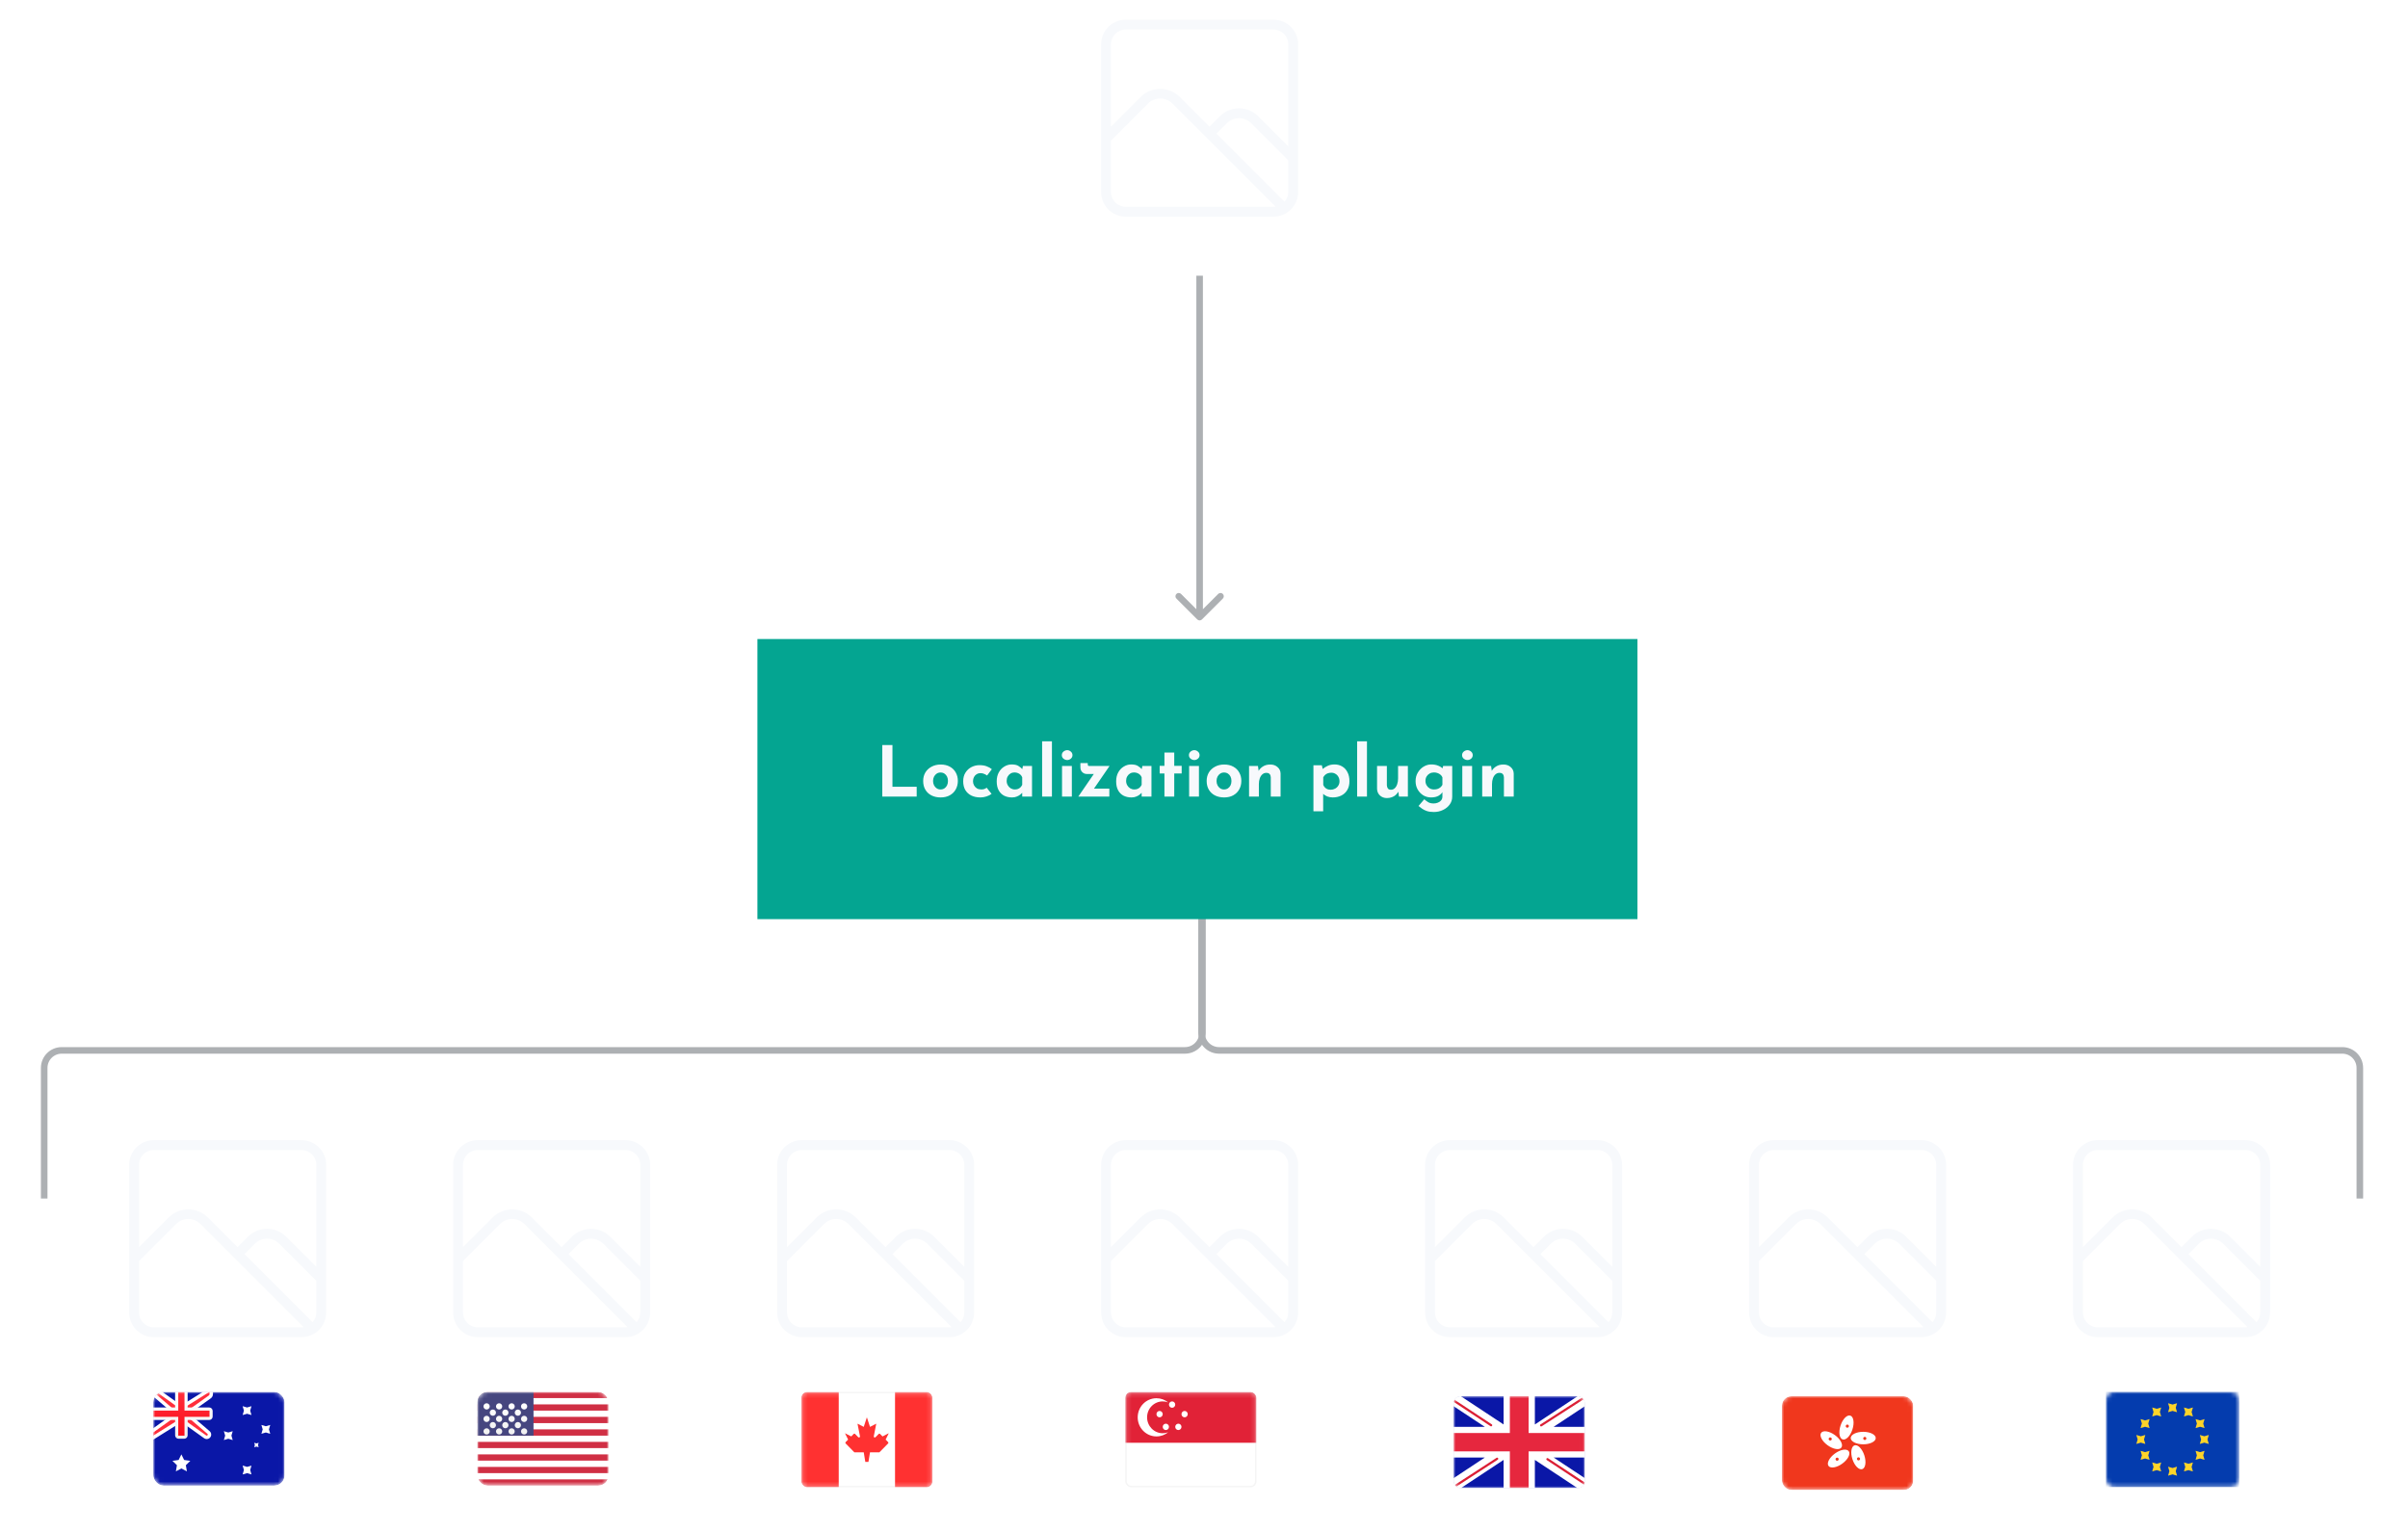 <svg width="550" height="350" viewBox="0 0 550 350" fill="none" xmlns="http://www.w3.org/2000/svg">
<path d="M539 273.829L539 243.986C539 241.777 537.209 239.986 535 239.986L278.439 239.986C276.23 239.986 274.439 238.196 274.439 235.986L274.439 201.636" stroke="#ADB0B3" stroke-width="1.5"/>
<path d="M10.093 273.829L10.093 243.986C10.093 241.777 11.884 239.986 14.093 239.986L270.654 239.986C272.863 239.986 274.654 238.196 274.654 235.986L274.654 201.636" stroke="#ADB0B3" stroke-width="1.5"/>
<path d="M290.875 4.5H257.125C254.02 4.503 251.503 7.02 251.5 10.125V43.875C251.503 46.98 254.02 49.497 257.125 49.5H290.875C293.98 49.497 296.497 46.98 296.5 43.875V10.125C296.497 7.02 293.98 4.503 290.875 4.5ZM257.125 47.25C255.262 47.248 253.752 45.738 253.75 43.875V32.12L262.216 23.654C263.755 22.12 266.245 22.12 267.784 23.654L291.336 47.203C291.184 47.224 291.033 47.25 290.875 47.25H257.125ZM294.25 43.875C294.249 44.726 293.923 45.495 293.402 46.088L277.841 30.528L280.216 28.154C281.755 26.62 284.245 26.62 285.784 28.154L294.25 36.62V43.875ZM294.25 33.438L287.375 26.563C284.957 24.15 281.043 24.15 278.625 26.563L276.25 28.938L269.375 22.063C266.927 19.725 263.073 19.725 260.625 22.063L253.75 28.938V10.125C253.752 8.262 255.262 6.752 257.125 6.75H290.875C292.738 6.752 294.248 8.262 294.25 10.125V33.438Z" fill="#F7F9FC"/>
<path d="M273.47 141.53C273.763 141.823 274.237 141.823 274.53 141.53L279.303 136.757C279.596 136.464 279.596 135.99 279.303 135.697C279.01 135.404 278.536 135.404 278.243 135.697L274 139.939L269.757 135.697C269.464 135.404 268.99 135.404 268.697 135.697C268.404 135.99 268.404 136.464 268.697 136.757L273.47 141.53ZM273.25 63L273.25 141L274.75 141L274.75 63L273.25 63Z" fill="#ADB0B3"/>
<path d="M68.875 260.5H35.125C32.02 260.503 29.503 263.02 29.5 266.125V299.875C29.503 302.98 32.02 305.497 35.125 305.5H68.875C71.98 305.497 74.497 302.98 74.5 299.875V266.125C74.497 263.02 71.98 260.503 68.875 260.5ZM35.125 303.25C33.262 303.248 31.752 301.738 31.75 299.875V288.12L40.216 279.654C41.755 278.12 44.245 278.12 45.784 279.654L69.336 303.203C69.184 303.224 69.033 303.25 68.875 303.25H35.125ZM72.25 299.875C72.249 300.726 71.923 301.495 71.402 302.088L55.841 286.528L58.216 284.154C59.755 282.62 62.245 282.62 63.784 284.154L72.25 292.62V299.875ZM72.25 289.438L65.375 282.563C62.957 280.15 59.043 280.15 56.625 282.563L54.25 284.938L47.375 278.063C44.927 275.725 41.073 275.725 38.625 278.063L31.75 284.938V266.125C31.752 264.262 33.262 262.752 35.125 262.75H68.875C70.738 262.752 72.248 264.262 72.25 266.125V289.438Z" fill="#F7F9FC"/>
<g clip-path="url(#clip0_375_7275)">
<rect x="35" y="318" width="30" height="21.429" rx="2.357" fill="white"/>
<mask id="mask0_375_7275" style="mask-type:luminance" maskUnits="userSpaceOnUse" x="35" y="318" width="30" height="22">
<rect x="35" y="318" width="30" height="21.429" rx="2.357" fill="white"/>
</mask>
<g mask="url(#mask0_375_7275)">
<rect x="35" y="318" width="30" height="21.429" fill="#0A17A7"/>
<path d="M35 317.607H33.938L34.744 318.298L39.607 322.466V323.512L34.772 326.966L34.607 327.084V327.286V328V328.709L35.208 328.333L40.827 324.821H42.017L46.853 328.276C46.96 328.352 47.087 328.393 47.219 328.393C47.803 328.393 48.071 327.666 47.628 327.286L43.25 323.534V322.488L47.921 319.151C48.127 319.004 48.25 318.766 48.25 318.512V318V317.291L47.649 317.667L42.03 321.179H40.84L35.943 317.68L35.84 317.607H35.714H35Z" fill="#FF2E3B" stroke="white" stroke-width="0.786"/>
<path fill-rule="evenodd" clip-rule="evenodd" d="M35 321.571V324.429H40V327.929C40 328.363 40.352 328.714 40.786 328.714H42.071C42.505 328.714 42.857 328.363 42.857 327.929V324.429H47.786C48.22 324.429 48.571 324.077 48.571 323.643V322.357C48.571 321.923 48.22 321.571 47.786 321.571H42.857V318H40V321.571H35Z" fill="url(#paint0_linear_375_7275)"/>
<path fill-rule="evenodd" clip-rule="evenodd" d="M35 322.286H40.714V321.571V318H42.143V321.571V322.286H47.857V323.714H42.143V324.429V328H40.714V324.429V323.714H35V322.286Z" fill="url(#paint1_linear_375_7275)"/>
<path fill-rule="evenodd" clip-rule="evenodd" d="M41.429 335.5L40.169 336.162L40.41 334.76L39.391 333.766L40.799 333.562L41.429 332.286L42.058 333.562L43.467 333.766L42.448 334.76L42.688 336.162L41.429 335.5Z" fill="white"/>
<path fill-rule="evenodd" clip-rule="evenodd" d="M56.429 336.572L55.419 336.867L55.714 335.857L55.419 334.847L56.429 335.143L57.439 334.847L57.143 335.857L57.439 336.867L56.429 336.572Z" fill="white"/>
<path fill-rule="evenodd" clip-rule="evenodd" d="M56.429 323L55.419 323.296L55.714 322.286L55.419 321.275L56.429 321.571L57.439 321.275L57.143 322.286L57.439 323.296L56.429 323Z" fill="white"/>
<path fill-rule="evenodd" clip-rule="evenodd" d="M60.714 327.285L59.704 327.581L60 326.571L59.704 325.561L60.714 325.857L61.724 325.561L61.428 326.571L61.724 327.581L60.714 327.285Z" fill="white"/>
<path fill-rule="evenodd" clip-rule="evenodd" d="M52.143 328.715L51.133 329.011L51.429 328L51.133 326.99L52.143 327.286L53.153 326.99L52.857 328L53.153 329.011L52.143 328.715Z" fill="white"/>
<path fill-rule="evenodd" clip-rule="evenodd" d="M58.572 330.5L58.066 330.648L58.214 330.143L58.066 329.638L58.572 329.786L59.077 329.638L58.929 330.143L59.077 330.648L58.572 330.5Z" fill="white"/>
</g>
</g>
<path d="M142.875 260.5H109.125C106.02 260.503 103.503 263.02 103.5 266.125V299.875C103.503 302.98 106.02 305.497 109.125 305.5H142.875C145.98 305.497 148.497 302.98 148.5 299.875V266.125C148.497 263.02 145.98 260.503 142.875 260.5ZM109.125 303.25C107.262 303.248 105.752 301.738 105.75 299.875V288.12L114.216 279.654C115.755 278.12 118.245 278.12 119.784 279.654L143.336 303.203C143.184 303.224 143.033 303.25 142.875 303.25H109.125ZM146.25 299.875C146.249 300.726 145.923 301.495 145.402 302.088L129.841 286.528L132.216 284.154C133.755 282.62 136.245 282.62 137.784 284.154L146.25 292.62V299.875ZM146.25 289.438L139.375 282.563C136.957 280.15 133.043 280.15 130.625 282.563L128.25 284.938L121.375 278.063C118.927 275.725 115.073 275.725 112.625 278.063L105.75 284.938V266.125C105.752 264.262 107.262 262.752 109.125 262.75H142.875C144.738 262.752 146.248 264.262 146.25 266.125V289.438Z" fill="#F7F9FC"/>
<path d="M216.875 260.5H183.125C180.02 260.503 177.503 263.02 177.5 266.125V299.875C177.503 302.98 180.02 305.497 183.125 305.5H216.875C219.98 305.497 222.497 302.98 222.5 299.875V266.125C222.497 263.02 219.98 260.503 216.875 260.5ZM183.125 303.25C181.262 303.248 179.752 301.738 179.75 299.875V288.12L188.216 279.654C189.755 278.12 192.245 278.12 193.784 279.654L217.336 303.203C217.184 303.224 217.033 303.25 216.875 303.25H183.125ZM220.25 299.875C220.249 300.726 219.923 301.495 219.402 302.088L203.841 286.528L206.216 284.154C207.755 282.62 210.245 282.62 211.784 284.154L220.25 292.62V299.875ZM220.25 289.438L213.375 282.563C210.957 280.15 207.043 280.15 204.625 282.563L202.25 284.938L195.375 278.063C192.927 275.725 189.073 275.725 186.625 278.063L179.75 284.938V266.125C179.752 264.262 181.262 262.752 183.125 262.75H216.875C218.738 262.752 220.248 264.262 220.25 266.125V289.438Z" fill="#F7F9FC"/>
<g clip-path="url(#clip1_375_7275)">
<rect x="183" y="318" width="30" height="21.818" rx="1.383" fill="white"/>
<rect x="183.173" y="318.173" width="29.654" height="21.472" rx="1.21" fill="white" stroke="#F5F5F5" stroke-width="0.346"/>
<mask id="mask1_375_7275" style="mask-type:luminance" maskUnits="userSpaceOnUse" x="183" y="318" width="30" height="22">
<rect x="183.173" y="318.173" width="29.654" height="21.472" rx="1.21" fill="white" stroke="white" stroke-width="0.346"/>
</mask>
<g mask="url(#mask1_375_7275)">
<rect x="204.429" y="318" width="8.571" height="21.818" fill="#FF3131"/>
<path fill-rule="evenodd" clip-rule="evenodd" d="M183 339.818H191.571V318H183V339.818Z" fill="#FF3131"/>
<path fill-rule="evenodd" clip-rule="evenodd" d="M199.967 328.361C199.807 328.524 199.533 328.379 199.577 328.155L200.143 325.273L198.714 326L198 323.818L197.286 326L195.857 325.273L196.423 328.155C196.467 328.379 196.193 328.524 196.033 328.361L195.307 327.622C195.217 327.53 195.069 327.53 194.978 327.622L194.429 328.182L193 327.455L193.714 328.909L193.159 329.475C193.071 329.565 193.071 329.708 193.159 329.798L195.143 331.818H197.286L197.643 334H198.357L198.714 331.818H200.857L202.841 329.798C202.929 329.708 202.929 329.565 202.841 329.475L202.286 328.909L203 327.455L201.571 328.182L201.022 327.622C200.931 327.53 200.783 327.53 200.693 327.622L199.967 328.361Z" fill="#FF3131"/>
</g>
</g>
<path d="M290.875 260.5H257.125C254.02 260.503 251.503 263.02 251.5 266.125V299.875C251.503 302.98 254.02 305.497 257.125 305.5H290.875C293.98 305.497 296.497 302.98 296.5 299.875V266.125C296.497 263.02 293.98 260.503 290.875 260.5ZM257.125 303.25C255.262 303.248 253.752 301.738 253.75 299.875V288.12L262.216 279.654C263.755 278.12 266.245 278.12 267.784 279.654L291.336 303.203C291.184 303.224 291.033 303.25 290.875 303.25H257.125ZM294.25 299.875C294.249 300.726 293.923 301.495 293.402 302.088L277.841 286.528L280.216 284.154C281.755 282.62 284.245 282.62 285.784 284.154L294.25 292.62V299.875ZM294.25 289.438L287.375 282.563C284.957 280.15 281.043 280.15 278.625 282.563L276.25 284.938L269.375 278.063C266.927 275.725 263.073 275.725 260.625 278.063L253.75 284.938V266.125C253.752 264.262 255.262 262.752 257.125 262.75H290.875C292.738 262.752 294.248 264.262 294.25 266.125V289.438Z" fill="#F7F9FC"/>
<g clip-path="url(#clip2_375_7275)">
<rect x="257" y="318" width="30" height="21.818" rx="1.383" fill="white"/>
<rect x="257" y="318" width="30" height="21.818" rx="1.383" fill="white"/>
<rect x="257" y="318" width="30" height="21.818" rx="1.383" fill="white"/>
<rect x="257.173" y="318.173" width="29.654" height="21.472" rx="1.21" fill="white" stroke="#F5F5F5" stroke-width="0.346"/>
<mask id="mask2_375_7275" style="mask-type:luminance" maskUnits="userSpaceOnUse" x="257" y="318" width="30" height="22">
<rect x="257.173" y="318.173" width="29.654" height="21.472" rx="1.21" fill="white" stroke="white" stroke-width="0.346"/>
</mask>
<g mask="url(#mask2_375_7275)">
<path fill-rule="evenodd" clip-rule="evenodd" d="M257 329.636H287V318H257V329.636Z" fill="#E12237"/>
<path fill-rule="evenodd" clip-rule="evenodd" d="M265.571 320.182C266.01 320.182 266.431 320.263 266.819 320.41C266.086 319.812 265.155 319.455 264.143 319.455C261.776 319.455 259.857 321.408 259.857 323.818C259.857 326.228 261.776 328.182 264.143 328.182C265.155 328.182 266.086 327.824 266.819 327.227C266.431 327.374 266.01 327.455 265.571 327.455C263.599 327.455 262 325.827 262 323.818C262 321.81 263.599 320.182 265.571 320.182ZM264.857 323.818C265.252 323.818 265.571 323.493 265.571 323.091C265.571 322.689 265.252 322.364 264.857 322.364C264.463 322.364 264.143 322.689 264.143 323.091C264.143 323.493 264.463 323.818 264.857 323.818ZM267 326C267 326.402 266.68 326.727 266.286 326.727C265.891 326.727 265.571 326.402 265.571 326C265.571 325.599 265.891 325.273 266.286 325.273C266.68 325.273 267 325.599 267 326ZM269.143 326.727C269.537 326.727 269.857 326.402 269.857 326C269.857 325.599 269.537 325.273 269.143 325.273C268.748 325.273 268.429 325.599 268.429 326C268.429 326.402 268.748 326.727 269.143 326.727ZM271.286 323.091C271.286 323.493 270.966 323.818 270.571 323.818C270.177 323.818 269.857 323.493 269.857 323.091C269.857 322.689 270.177 322.364 270.571 322.364C270.966 322.364 271.286 322.689 271.286 323.091ZM267.714 321.637C268.109 321.637 268.429 321.311 268.429 320.909C268.429 320.508 268.109 320.182 267.714 320.182C267.32 320.182 267 320.508 267 320.909C267 321.311 267.32 321.637 267.714 321.637Z" fill="white"/>
</g>
</g>
<path d="M364.875 260.5H331.125C328.02 260.503 325.503 263.02 325.5 266.125V299.875C325.503 302.98 328.02 305.497 331.125 305.5H364.875C367.98 305.497 370.497 302.98 370.5 299.875V266.125C370.497 263.02 367.98 260.503 364.875 260.5ZM331.125 303.25C329.262 303.248 327.752 301.738 327.75 299.875V288.12L336.216 279.654C337.755 278.12 340.245 278.12 341.784 279.654L365.336 303.203C365.184 303.224 365.033 303.25 364.875 303.25H331.125ZM368.25 299.875C368.249 300.726 367.923 301.495 367.402 302.088L351.841 286.528L354.216 284.154C355.755 282.62 358.245 282.62 359.784 284.154L368.25 292.62V299.875ZM368.25 289.438L361.375 282.563C358.957 280.15 355.043 280.15 352.625 282.563L350.25 284.938L343.375 278.063C340.927 275.725 337.073 275.725 334.625 278.063L327.75 284.938V266.125C327.752 264.262 329.262 262.752 331.125 262.75H364.875C366.738 262.752 368.248 264.262 368.25 266.125V289.438Z" fill="#F7F9FC"/>
<g clip-path="url(#clip3_375_7275)">
<rect x="332" y="319" width="30" height="21" rx="1.521" fill="white"/>
<rect x="332" y="319" width="30" height="21" rx="1.521" fill="white"/>
<mask id="mask3_375_7275" style="mask-type:luminance" maskUnits="userSpaceOnUse" x="332" y="319" width="30" height="21">
<rect x="332" y="319" width="30" height="21" rx="1.521" fill="white"/>
</mask>
<g mask="url(#mask3_375_7275)">
<rect x="332" y="319" width="30" height="21" fill="#0A17A7"/>
<path fill-rule="evenodd" clip-rule="evenodd" d="M330.626 316.988L343.428 325.451V317.6H350.571V325.451L363.374 316.988L364.971 319.309L354.85 326H362V333H354.849L364.971 339.691L363.374 342.012L350.571 333.55V341.4H343.428V333.549L330.626 342.012L329.028 339.691L339.15 333H332V326H339.15L329.028 319.309L330.626 316.988Z" fill="white"/>
<path d="M352.001 325.649L365.571 316.9" stroke="#DB1F35" stroke-width="0.507" stroke-linecap="round"/>
<path d="M353.442 333.382L365.607 341.418" stroke="#DB1F35" stroke-width="0.507" stroke-linecap="round"/>
<path d="M340.578 325.626L327.889 317.245" stroke="#DB1F35" stroke-width="0.507" stroke-linecap="round"/>
<path d="M341.954 333.285L327.889 342.426" stroke="#DB1F35" stroke-width="0.507" stroke-linecap="round"/>
<path fill-rule="evenodd" clip-rule="evenodd" d="M332 331.6H344.857V340H349.143V331.6H362V327.4H349.143V319H344.857V327.4H332V331.6Z" fill="#E6273E"/>
</g>
</g>
<path d="M438.875 260.5H405.125C402.02 260.503 399.503 263.02 399.5 266.125V299.875C399.503 302.98 402.02 305.497 405.125 305.5H438.875C441.98 305.497 444.497 302.98 444.5 299.875V266.125C444.497 263.02 441.98 260.503 438.875 260.5ZM405.125 303.25C403.262 303.248 401.752 301.738 401.75 299.875V288.12L410.216 279.654C411.755 278.12 414.245 278.12 415.784 279.654L439.336 303.203C439.184 303.224 439.033 303.25 438.875 303.25H405.125ZM442.25 299.875C442.249 300.726 441.923 301.495 441.402 302.088L425.841 286.528L428.216 284.154C429.755 282.62 432.245 282.62 433.784 284.154L442.25 292.62V299.875ZM442.25 289.438L435.375 282.563C432.957 280.15 429.043 280.15 426.625 282.563L424.25 284.938L417.375 278.063C414.927 275.725 411.073 275.725 408.625 278.063L401.75 284.938V266.125C401.752 264.262 403.262 262.752 405.125 262.75H438.875C440.738 262.752 442.248 264.262 442.25 266.125V289.438Z" fill="#F7F9FC"/>
<g clip-path="url(#clip4_375_7275)">
<rect x="407" y="319" width="30" height="21.429" rx="2.143" fill="white"/>
<rect x="407" y="319" width="30" height="21.429" rx="2.143" fill="white"/>
<mask id="mask4_375_7275" style="mask-type:luminance" maskUnits="userSpaceOnUse" x="407" y="319" width="30" height="22">
<rect x="407" y="319" width="30" height="21.429" rx="2.143" fill="white"/>
</mask>
<g mask="url(#mask4_375_7275)">
<path fill-rule="evenodd" clip-rule="evenodd" d="M407 340.429H437V319H407V340.429Z" fill="#F0371D"/>
<path fill-rule="evenodd" clip-rule="evenodd" d="M422.628 323.431C423.378 323.675 423.591 325.089 423.104 326.59C422.616 328.091 421.613 329.109 420.862 328.866C420.112 328.622 419.899 327.208 420.387 325.707C420.874 324.206 421.878 323.187 422.628 323.431ZM415.959 327.364C416.423 326.725 417.834 326.96 419.111 327.887C420.387 328.815 421.046 330.084 420.582 330.722C420.119 331.361 418.708 331.126 417.431 330.199C416.155 329.271 415.496 328.002 415.959 327.364ZM425.572 329.987C427.15 329.987 428.429 329.347 428.429 328.558C428.429 327.769 427.15 327.129 425.572 327.129C423.994 327.129 422.715 327.769 422.715 328.558C422.715 329.347 423.994 329.987 425.572 329.987ZM425.928 329C426.126 329 426.286 328.84 426.286 328.643C426.286 328.446 426.126 328.286 425.928 328.286C425.731 328.286 425.571 328.446 425.571 328.643C425.571 328.84 425.731 329 425.928 329ZM425.345 335.659C424.595 335.903 423.592 334.884 423.104 333.383C422.616 331.882 422.829 330.468 423.58 330.224C424.33 329.98 425.334 330.999 425.821 332.5C426.309 334.001 426.096 335.415 425.345 335.659ZM424.152 333.418C424.213 333.605 424.415 333.708 424.602 333.647C424.79 333.586 424.892 333.385 424.832 333.197C424.771 333.009 424.569 332.907 424.382 332.968C424.194 333.029 424.091 333.23 424.152 333.418ZM417.639 334.921C417.175 334.282 417.834 333.013 419.111 332.086C420.387 331.158 421.798 330.924 422.262 331.562C422.726 332.2 422.067 333.47 420.79 334.397C419.514 335.325 418.103 335.559 417.639 334.921ZM419.402 333.094C419.242 333.21 419.207 333.433 419.323 333.593C419.439 333.752 419.662 333.788 419.822 333.672C419.981 333.556 420.017 333.332 419.901 333.173C419.785 333.013 419.562 332.978 419.402 333.094ZM418.242 328.476C418.083 328.36 417.86 328.395 417.744 328.555C417.628 328.714 417.663 328.937 417.823 329.053C417.982 329.169 418.206 329.134 418.321 328.974C418.437 328.815 418.402 328.591 418.242 328.476ZM422.276 325.945C422.337 325.758 422.234 325.556 422.047 325.495C421.859 325.434 421.658 325.537 421.597 325.725C421.536 325.912 421.638 326.114 421.826 326.175C422.014 326.236 422.215 326.133 422.276 325.945Z" fill="white"/>
</g>
</g>
<path d="M512.875 260.5H479.125C476.02 260.503 473.503 263.02 473.5 266.125V299.875C473.503 302.98 476.02 305.497 479.125 305.5H512.875C515.98 305.497 518.497 302.98 518.5 299.875V266.125C518.497 263.02 515.98 260.503 512.875 260.5ZM479.125 303.25C477.262 303.248 475.752 301.738 475.75 299.875V288.12L484.216 279.654C485.755 278.12 488.245 278.12 489.784 279.654L513.336 303.203C513.184 303.224 513.033 303.25 512.875 303.25H479.125ZM516.25 299.875C516.249 300.726 515.923 301.495 515.402 302.088L499.841 286.528L502.216 284.154C503.755 282.62 506.245 282.62 507.784 284.154L516.25 292.62V299.875ZM516.25 289.438L509.375 282.563C506.957 280.15 503.043 280.15 500.625 282.563L498.25 284.938L491.375 278.063C488.927 275.725 485.073 275.725 482.625 278.063L475.75 284.938V266.125C475.752 264.262 477.262 262.752 479.125 262.75H512.875C514.738 262.752 516.248 264.262 516.25 266.125V289.438Z" fill="#F7F9FC"/>
<rect x="481" y="318" width="30.451" height="21.751" rx="1.903" fill="white"/>
<rect x="481" y="318" width="30.451" height="21.751" rx="1.903" fill="white"/>
<mask id="mask5_375_7275" style="mask-type:luminance" maskUnits="userSpaceOnUse" x="481" y="318" width="31" height="22">
<rect x="481" y="318" width="30.451" height="21.751" rx="1.903" fill="white"/>
</mask>
<g mask="url(#mask5_375_7275)">
<rect x="481" y="318" width="30.451" height="21.751" fill="#043CAE"/>
<path fill-rule="evenodd" clip-rule="evenodd" d="M495.2 322.65L496.225 322.35L497.251 322.65L496.95 321.625L497.251 320.6L496.225 320.9L495.2 320.6L495.5 321.625L495.2 322.65ZM495.2 337.151L496.225 336.851L497.251 337.151L496.95 336.126L497.251 335.1L496.225 335.401L495.2 335.1L495.5 336.126L495.2 337.151ZM503.476 329.6L502.45 329.901L502.751 328.875L502.45 327.85L503.476 328.15L504.501 327.85L504.201 328.875L504.501 329.901L503.476 329.6ZM487.95 329.901L488.975 329.6L490 329.901L489.7 328.875L490 327.85L488.975 328.15L487.95 327.85L488.25 328.875L487.95 329.901ZM502.504 325.975L501.479 326.275L501.779 325.25L501.479 324.225L502.504 324.525L503.53 324.225L503.229 325.25L503.53 326.275L502.504 325.975ZM488.921 333.526L489.946 333.226L490.972 333.526L490.671 332.501L490.972 331.475L489.946 331.775L488.921 331.475L489.221 332.501L488.921 333.526ZM499.851 323.321L498.825 323.621L499.126 322.596L498.825 321.571L499.851 321.871L500.876 321.571L500.576 322.596L500.876 323.621L499.851 323.321ZM491.575 336.179L492.6 335.879L493.626 336.179L493.325 335.154L493.626 334.129L492.6 334.429L491.575 334.129L491.875 335.154L491.575 336.179ZM502.504 333.226L501.479 333.526L501.779 332.501L501.479 331.475L502.504 331.775L503.53 331.475L503.229 332.501L503.53 333.526L502.504 333.226ZM488.921 326.275L489.946 325.975L490.972 326.275L490.671 325.25L490.972 324.225L489.946 324.525L488.921 324.225L489.221 325.25L488.921 326.275ZM499.851 335.879L498.825 336.179L499.126 335.154L498.825 334.129L499.851 334.429L500.876 334.129L500.576 335.154L500.876 336.179L499.851 335.879ZM491.575 323.621L492.6 323.321L493.626 323.621L493.325 322.596L493.626 321.571L492.6 321.871L491.575 321.571L491.875 322.596L491.575 323.621Z" fill="#FFD429"/>
</g>
<rect x="173" y="146" width="201" height="64" fill="#04A591"/>
<path d="M201.52 170.224H203.84V179.76H209.376V182H201.52V170.224ZM210.858 178.416C210.858 177.701 211.023 177.061 211.354 176.496C211.695 175.931 212.17 175.488 212.778 175.168C213.386 174.837 214.085 174.672 214.874 174.672C215.674 174.672 216.367 174.837 216.954 175.168C217.541 175.488 217.989 175.931 218.298 176.496C218.618 177.061 218.778 177.701 218.778 178.416C218.778 179.131 218.618 179.776 218.298 180.352C217.989 180.917 217.541 181.365 216.954 181.696C216.367 182.027 215.663 182.192 214.842 182.192C214.074 182.192 213.386 182.043 212.778 181.744C212.181 181.445 211.711 181.013 211.37 180.448C211.029 179.883 210.858 179.205 210.858 178.416ZM213.114 178.432C213.114 178.795 213.189 179.125 213.338 179.424C213.487 179.712 213.69 179.941 213.946 180.112C214.202 180.283 214.49 180.368 214.81 180.368C215.162 180.368 215.466 180.283 215.722 180.112C215.978 179.941 216.175 179.712 216.314 179.424C216.453 179.125 216.522 178.795 216.522 178.432C216.522 178.059 216.453 177.728 216.314 177.44C216.175 177.152 215.978 176.923 215.722 176.752C215.466 176.581 215.162 176.496 214.81 176.496C214.49 176.496 214.202 176.581 213.946 176.752C213.69 176.923 213.487 177.152 213.338 177.44C213.189 177.728 213.114 178.059 213.114 178.432ZM226.479 181.376C226.169 181.621 225.78 181.819 225.311 181.968C224.852 182.117 224.399 182.192 223.951 182.192C223.151 182.192 222.452 182.048 221.855 181.76C221.268 181.461 220.809 181.04 220.479 180.496C220.159 179.941 219.999 179.275 219.999 178.496C219.999 177.717 220.175 177.056 220.527 176.512C220.879 175.957 221.337 175.536 221.903 175.248C222.479 174.96 223.081 174.816 223.711 174.816C224.34 174.816 224.884 174.901 225.343 175.072C225.812 175.243 226.212 175.467 226.543 175.744L225.455 177.184C225.305 177.067 225.097 176.949 224.831 176.832C224.575 176.704 224.271 176.64 223.919 176.64C223.609 176.64 223.327 176.72 223.071 176.88C222.815 177.04 222.612 177.259 222.463 177.536C222.313 177.813 222.239 178.133 222.239 178.496C222.239 178.837 222.319 179.152 222.479 179.44C222.639 179.728 222.857 179.957 223.135 180.128C223.423 180.288 223.759 180.368 224.143 180.368C224.388 180.368 224.612 180.336 224.815 180.272C225.028 180.197 225.209 180.096 225.359 179.968L226.479 181.376ZM231.143 182.192C230.492 182.192 229.9 182.064 229.367 181.808C228.844 181.541 228.428 181.136 228.119 180.592C227.81 180.048 227.655 179.355 227.655 178.512C227.655 177.723 227.815 177.04 228.135 176.464C228.455 175.888 228.876 175.445 229.399 175.136C229.922 174.816 230.476 174.656 231.063 174.656C231.756 174.656 232.279 174.773 232.631 175.008C232.994 175.232 233.292 175.483 233.527 175.76L233.431 176.032L233.639 175.008H235.719V182H233.479V180.48L233.655 180.96C233.634 180.96 233.57 181.024 233.463 181.152C233.356 181.269 233.196 181.413 232.983 181.584C232.78 181.744 232.524 181.883 232.215 182C231.916 182.128 231.559 182.192 231.143 182.192ZM231.783 180.368C232.05 180.368 232.29 180.331 232.503 180.256C232.716 180.171 232.903 180.053 233.063 179.904C233.223 179.744 233.362 179.547 233.479 179.312V177.6C233.394 177.365 233.266 177.168 233.095 177.008C232.924 176.837 232.722 176.709 232.487 176.624C232.252 176.528 231.991 176.48 231.703 176.48C231.383 176.48 231.084 176.565 230.807 176.736C230.54 176.896 230.327 177.12 230.167 177.408C230.007 177.696 229.927 178.027 229.927 178.4C229.927 178.773 230.012 179.109 230.183 179.408C230.354 179.707 230.578 179.941 230.855 180.112C231.143 180.283 231.452 180.368 231.783 180.368ZM238.027 169.376H240.267V182H238.027V169.376ZM242.574 175.008H244.814V182H242.574V175.008ZM242.526 172.528C242.526 172.197 242.654 171.925 242.91 171.712C243.177 171.499 243.459 171.392 243.758 171.392C244.057 171.392 244.329 171.499 244.574 171.712C244.83 171.925 244.958 172.197 244.958 172.528C244.958 172.859 244.83 173.131 244.574 173.344C244.329 173.547 244.057 173.648 243.758 173.648C243.459 173.648 243.177 173.547 242.91 173.344C242.654 173.131 242.526 172.859 242.526 172.528ZM248.209 176.832C247.825 176.832 247.489 176.693 247.201 176.416C246.913 176.139 246.769 175.765 246.769 175.296V174.336H248.449V174.56C248.449 174.784 248.486 174.917 248.561 174.96C248.646 174.992 248.79 175.008 248.993 175.008H253.425L249.553 180.64L249.137 180.176H253.377V182H246.289L250.273 176.192L250.609 176.832H248.209ZM258.424 182.192C257.773 182.192 257.181 182.064 256.648 181.808C256.125 181.541 255.709 181.136 255.4 180.592C255.091 180.048 254.936 179.355 254.936 178.512C254.936 177.723 255.096 177.04 255.416 176.464C255.736 175.888 256.157 175.445 256.68 175.136C257.203 174.816 257.757 174.656 258.344 174.656C259.037 174.656 259.56 174.773 259.912 175.008C260.275 175.232 260.573 175.483 260.808 175.76L260.712 176.032L260.92 175.008H263V182H260.76V180.48L260.936 180.96C260.915 180.96 260.851 181.024 260.744 181.152C260.637 181.269 260.477 181.413 260.264 181.584C260.061 181.744 259.805 181.883 259.496 182C259.197 182.128 258.84 182.192 258.424 182.192ZM259.064 180.368C259.331 180.368 259.571 180.331 259.784 180.256C259.997 180.171 260.184 180.053 260.344 179.904C260.504 179.744 260.643 179.547 260.76 179.312V177.6C260.675 177.365 260.547 177.168 260.376 177.008C260.205 176.837 260.003 176.709 259.768 176.624C259.533 176.528 259.272 176.48 258.984 176.48C258.664 176.48 258.365 176.565 258.088 176.736C257.821 176.896 257.608 177.12 257.448 177.408C257.288 177.696 257.208 178.027 257.208 178.4C257.208 178.773 257.293 179.109 257.464 179.408C257.635 179.707 257.859 179.941 258.136 180.112C258.424 180.283 258.733 180.368 259.064 180.368ZM265.964 171.936H268.204V174.976H269.9V176.72H268.204V182H265.964V176.72H264.876V174.976H265.964V171.936ZM271.605 175.008H273.845V182H271.605V175.008ZM271.557 172.528C271.557 172.197 271.685 171.925 271.941 171.712C272.208 171.499 272.49 171.392 272.789 171.392C273.088 171.392 273.36 171.499 273.605 171.712C273.861 171.925 273.989 172.197 273.989 172.528C273.989 172.859 273.861 173.131 273.605 173.344C273.36 173.547 273.088 173.648 272.789 173.648C272.49 173.648 272.208 173.547 271.941 173.344C271.685 173.131 271.557 172.859 271.557 172.528ZM275.608 178.416C275.608 177.701 275.773 177.061 276.104 176.496C276.445 175.931 276.92 175.488 277.528 175.168C278.136 174.837 278.835 174.672 279.624 174.672C280.424 174.672 281.117 174.837 281.704 175.168C282.291 175.488 282.739 175.931 283.048 176.496C283.368 177.061 283.528 177.701 283.528 178.416C283.528 179.131 283.368 179.776 283.048 180.352C282.739 180.917 282.291 181.365 281.704 181.696C281.117 182.027 280.413 182.192 279.592 182.192C278.824 182.192 278.136 182.043 277.528 181.744C276.931 181.445 276.461 181.013 276.12 180.448C275.779 179.883 275.608 179.205 275.608 178.416ZM277.864 178.432C277.864 178.795 277.939 179.125 278.088 179.424C278.237 179.712 278.44 179.941 278.696 180.112C278.952 180.283 279.24 180.368 279.56 180.368C279.912 180.368 280.216 180.283 280.472 180.112C280.728 179.941 280.925 179.712 281.064 179.424C281.203 179.125 281.272 178.795 281.272 178.432C281.272 178.059 281.203 177.728 281.064 177.44C280.925 177.152 280.728 176.923 280.472 176.752C280.216 176.581 279.912 176.496 279.56 176.496C279.24 176.496 278.952 176.581 278.696 176.752C278.44 176.923 278.237 177.152 278.088 177.44C277.939 177.728 277.864 178.059 277.864 178.432ZM287.325 175.008L287.501 176.256L287.469 176.144C287.714 175.707 288.061 175.355 288.509 175.088C288.957 174.811 289.506 174.672 290.157 174.672C290.818 174.672 291.367 174.869 291.805 175.264C292.253 175.648 292.482 176.149 292.493 176.768V182H290.253V177.6C290.242 177.291 290.157 177.045 289.997 176.864C289.847 176.672 289.591 176.576 289.229 176.576C288.887 176.576 288.589 176.688 288.333 176.912C288.077 177.136 287.879 177.44 287.741 177.824C287.602 178.208 287.533 178.651 287.533 179.152V182H285.293V175.008H287.325ZM304.38 182.192C303.964 182.192 303.553 182.117 303.148 181.968C302.753 181.808 302.422 181.584 302.156 181.296L302.22 180.64V185.36H299.996V174.848H301.916L302.236 176.208L302.06 175.728C302.422 175.419 302.828 175.163 303.276 174.96C303.724 174.757 304.241 174.656 304.828 174.656C305.478 174.656 306.06 174.811 306.572 175.12C307.084 175.419 307.484 175.856 307.772 176.432C308.07 176.997 308.22 177.68 308.22 178.48C308.22 179.269 308.054 179.941 307.724 180.496C307.393 181.051 306.94 181.472 306.364 181.76C305.788 182.048 305.126 182.192 304.38 182.192ZM303.932 180.432C304.294 180.432 304.625 180.352 304.924 180.192C305.233 180.032 305.478 179.808 305.66 179.52C305.852 179.221 305.948 178.885 305.948 178.512C305.948 178.117 305.862 177.776 305.692 177.488C305.532 177.189 305.308 176.96 305.02 176.8C304.742 176.629 304.433 176.544 304.092 176.544C303.793 176.544 303.526 176.587 303.292 176.672C303.068 176.747 302.865 176.864 302.684 177.024C302.513 177.173 302.364 177.365 302.236 177.6V179.312C302.321 179.536 302.444 179.733 302.604 179.904C302.764 180.075 302.956 180.208 303.18 180.304C303.414 180.389 303.665 180.432 303.932 180.432ZM309.98 169.376H312.22V182H309.98V169.376ZM316.783 182.336C316.154 182.336 315.626 182.144 315.199 181.76C314.772 181.365 314.548 180.859 314.527 180.24V175.008H316.767V179.408C316.788 179.717 316.868 179.968 317.007 180.16C317.146 180.341 317.38 180.432 317.711 180.432C318.042 180.432 318.324 180.32 318.559 180.096C318.804 179.872 318.991 179.568 319.119 179.184C319.258 178.789 319.327 178.347 319.327 177.856V175.008H321.567V182H319.535L319.359 180.72L319.391 180.864C319.231 181.152 319.028 181.408 318.783 181.632C318.538 181.856 318.244 182.027 317.903 182.144C317.572 182.272 317.199 182.336 316.783 182.336ZM327.487 185.52C326.857 185.52 326.324 185.445 325.887 185.296C325.46 185.147 325.097 184.965 324.799 184.752C324.5 184.539 324.233 184.336 323.999 184.144L325.311 182.608C325.556 182.832 325.839 183.045 326.159 183.248C326.489 183.461 326.921 183.568 327.455 183.568C327.807 183.568 328.132 183.504 328.431 183.376C328.74 183.259 328.985 183.083 329.167 182.848C329.359 182.613 329.455 182.32 329.455 181.968V180.432L329.535 180.832C329.364 181.195 329.055 181.515 328.607 181.792C328.159 182.059 327.572 182.192 326.847 182.192C326.217 182.192 325.631 182.032 325.087 181.712C324.553 181.381 324.127 180.939 323.807 180.384C323.487 179.819 323.327 179.179 323.327 178.464C323.327 177.728 323.497 177.077 323.839 176.512C324.18 175.936 324.623 175.483 325.167 175.152C325.711 174.821 326.287 174.656 326.895 174.656C327.503 174.656 328.025 174.747 328.463 174.928C328.911 175.099 329.247 175.312 329.471 175.568L329.391 175.776L329.631 175.008H331.695V182C331.695 182.683 331.503 183.285 331.119 183.808C330.735 184.341 330.223 184.757 329.583 185.056C328.953 185.365 328.255 185.52 327.487 185.52ZM325.583 178.4C325.583 178.773 325.668 179.109 325.839 179.408C326.009 179.707 326.239 179.941 326.527 180.112C326.825 180.283 327.156 180.368 327.519 180.368C327.828 180.368 328.1 180.331 328.335 180.256C328.58 180.171 328.793 180.053 328.975 179.904C329.167 179.744 329.327 179.547 329.455 179.312V177.6C329.359 177.365 329.215 177.168 329.023 177.008C328.831 176.837 328.607 176.709 328.351 176.624C328.105 176.528 327.828 176.48 327.519 176.48C327.156 176.48 326.825 176.565 326.527 176.736C326.239 176.896 326.009 177.12 325.839 177.408C325.668 177.696 325.583 178.027 325.583 178.4ZM333.996 175.008H336.236V182H333.996V175.008ZM333.948 172.528C333.948 172.197 334.076 171.925 334.332 171.712C334.598 171.499 334.881 171.392 335.18 171.392C335.478 171.392 335.75 171.499 335.996 171.712C336.252 171.925 336.38 172.197 336.38 172.528C336.38 172.859 336.252 173.131 335.996 173.344C335.75 173.547 335.478 173.648 335.18 173.648C334.881 173.648 334.598 173.547 334.332 173.344C334.076 173.131 333.948 172.859 333.948 172.528ZM340.575 175.008L340.751 176.256L340.719 176.144C340.964 175.707 341.311 175.355 341.759 175.088C342.207 174.811 342.756 174.672 343.407 174.672C344.068 174.672 344.617 174.869 345.055 175.264C345.503 175.648 345.732 176.149 345.743 176.768V182H343.503V177.6C343.492 177.291 343.407 177.045 343.247 176.864C343.097 176.672 342.841 176.576 342.479 176.576C342.137 176.576 341.839 176.688 341.583 176.912C341.327 177.136 341.129 177.44 340.991 177.824C340.852 178.208 340.783 178.651 340.783 179.152V182H338.543V175.008H340.575Z" fill="#F7F9FC"/>
<g clip-path="url(#clip5_375_7275)">
<rect x="109" y="318" width="30" height="21.429" rx="2.357" fill="white"/>
<rect x="109" y="318" width="30" height="21.429" rx="2.357" fill="white"/>
<mask id="mask6_375_7275" style="mask-type:luminance" maskUnits="userSpaceOnUse" x="109" y="318" width="30" height="22">
<rect x="109" y="318" width="30" height="21.429" rx="2.357" fill="white"/>
</mask>
<g mask="url(#mask6_375_7275)">
<path fill-rule="evenodd" clip-rule="evenodd" d="M139 318H109V319.429H139V318ZM139 320.857H109V322.286H139V320.857ZM109 323.714H139V325.143H109V323.714ZM139 326.572H109V328H139V326.572ZM109 329.428H139V330.857H109V329.428ZM139 332.286H109V333.714H139V332.286ZM109 335.143H139V336.571H109V335.143ZM139 338H109V339.429H139V338Z" fill="#D02F44"/>
<rect x="109" y="318" width="12.857" height="10" fill="#46467F"/>
<g filter="url(#filter0_d_375_7275)">
<path fill-rule="evenodd" clip-rule="evenodd" d="M111.143 320.857C111.537 320.857 111.857 320.537 111.857 320.143C111.857 319.748 111.537 319.428 111.143 319.428C110.748 319.428 110.428 319.748 110.428 320.143C110.428 320.537 110.748 320.857 111.143 320.857ZM114 320.857C114.394 320.857 114.714 320.537 114.714 320.143C114.714 319.748 114.394 319.428 114 319.428C113.605 319.428 113.286 319.748 113.286 320.143C113.286 320.537 113.605 320.857 114 320.857ZM117.571 320.143C117.571 320.537 117.252 320.857 116.857 320.857C116.463 320.857 116.143 320.537 116.143 320.143C116.143 319.748 116.463 319.428 116.857 319.428C117.252 319.428 117.571 319.748 117.571 320.143ZM119.714 320.857C120.109 320.857 120.429 320.537 120.429 320.143C120.429 319.748 120.109 319.428 119.714 319.428C119.32 319.428 119 319.748 119 320.143C119 320.537 119.32 320.857 119.714 320.857ZM113.285 321.571C113.285 321.965 112.965 322.285 112.571 322.285C112.176 322.285 111.857 321.965 111.857 321.571C111.857 321.176 112.176 320.857 112.571 320.857C112.965 320.857 113.285 321.176 113.285 321.571ZM115.428 322.285C115.823 322.285 116.142 321.965 116.142 321.571C116.142 321.176 115.823 320.857 115.428 320.857C115.034 320.857 114.714 321.176 114.714 321.571C114.714 321.965 115.034 322.285 115.428 322.285ZM119 321.571C119 321.965 118.68 322.285 118.285 322.285C117.891 322.285 117.571 321.965 117.571 321.571C117.571 321.176 117.891 320.857 118.285 320.857C118.68 320.857 119 321.176 119 321.571ZM119.714 323.714C120.109 323.714 120.429 323.394 120.429 323C120.429 322.605 120.109 322.286 119.714 322.286C119.32 322.286 119 322.605 119 323C119 323.394 119.32 323.714 119.714 323.714ZM117.571 323C117.571 323.394 117.252 323.714 116.857 323.714C116.463 323.714 116.143 323.394 116.143 323C116.143 322.605 116.463 322.286 116.857 322.286C117.252 322.286 117.571 322.605 117.571 323ZM114 323.714C114.394 323.714 114.714 323.394 114.714 323C114.714 322.605 114.394 322.286 114 322.286C113.605 322.286 113.286 322.605 113.286 323C113.286 323.394 113.605 323.714 114 323.714ZM111.857 323C111.857 323.394 111.537 323.714 111.143 323.714C110.748 323.714 110.428 323.394 110.428 323C110.428 322.605 110.748 322.286 111.143 322.286C111.537 322.286 111.857 322.605 111.857 323ZM112.571 325.142C112.965 325.142 113.285 324.823 113.285 324.428C113.285 324.034 112.965 323.714 112.571 323.714C112.176 323.714 111.857 324.034 111.857 324.428C111.857 324.823 112.176 325.142 112.571 325.142ZM116.142 324.428C116.142 324.823 115.823 325.142 115.428 325.142C115.034 325.142 114.714 324.823 114.714 324.428C114.714 324.034 115.034 323.714 115.428 323.714C115.823 323.714 116.142 324.034 116.142 324.428ZM118.285 325.142C118.68 325.142 119 324.823 119 324.428C119 324.034 118.68 323.714 118.285 323.714C117.891 323.714 117.571 324.034 117.571 324.428C117.571 324.823 117.891 325.142 118.285 325.142ZM120.429 325.857C120.429 326.252 120.109 326.571 119.714 326.571C119.32 326.571 119 326.252 119 325.857C119 325.463 119.32 325.143 119.714 325.143C120.109 325.143 120.429 325.463 120.429 325.857ZM116.857 326.571C117.252 326.571 117.571 326.252 117.571 325.857C117.571 325.463 117.252 325.143 116.857 325.143C116.463 325.143 116.143 325.463 116.143 325.857C116.143 326.252 116.463 326.571 116.857 326.571ZM114.714 325.857C114.714 326.252 114.394 326.571 114 326.571C113.605 326.571 113.286 326.252 113.286 325.857C113.286 325.463 113.605 325.143 114 325.143C114.394 325.143 114.714 325.463 114.714 325.857ZM111.143 326.571C111.537 326.571 111.857 326.252 111.857 325.857C111.857 325.463 111.537 325.143 111.143 325.143C110.748 325.143 110.428 325.463 110.428 325.857C110.428 326.252 110.748 326.571 111.143 326.571Z" fill="url(#paint2_linear_375_7275)"/>
</g>
</g>
</g>
<defs>
<filter id="filter0_d_375_7275" x="110.428" y="319.428" width="10.001" height="8.322" filterUnits="userSpaceOnUse" color-interpolation-filters="sRGB">
<feFlood flood-opacity="0" result="BackgroundImageFix"/>
<feColorMatrix in="SourceAlpha" type="matrix" values="0 0 0 0 0 0 0 0 0 0 0 0 0 0 0 0 0 0 127 0" result="hardAlpha"/>
<feOffset dy="1.179"/>
<feColorMatrix type="matrix" values="0 0 0 0 0 0 0 0 0 0 0 0 0 0 0 0 0 0 0.06 0"/>
<feBlend mode="normal" in2="BackgroundImageFix" result="effect1_dropShadow_375_7275"/>
<feBlend mode="normal" in="SourceGraphic" in2="effect1_dropShadow_375_7275" result="shape"/>
</filter>
<linearGradient id="paint0_linear_375_7275" x1="35" y1="318" x2="35" y2="328.714" gradientUnits="userSpaceOnUse">
<stop stop-color="white"/>
<stop offset="1" stop-color="#F0F0F0"/>
</linearGradient>
<linearGradient id="paint1_linear_375_7275" x1="35" y1="318" x2="35" y2="328" gradientUnits="userSpaceOnUse">
<stop stop-color="#FF2E3B"/>
<stop offset="1" stop-color="#FC0D1B"/>
</linearGradient>
<linearGradient id="paint2_linear_375_7275" x1="110.428" y1="319.428" x2="110.428" y2="326.571" gradientUnits="userSpaceOnUse">
<stop stop-color="white"/>
<stop offset="1" stop-color="#F0F0F0"/>
</linearGradient>
<clipPath id="clip0_375_7275">
<rect x="35" y="318" width="30" height="21.429" rx="2.357" fill="white"/>
</clipPath>
<clipPath id="clip1_375_7275">
<rect x="183" y="318" width="30" height="21.818" rx="1.383" fill="white"/>
</clipPath>
<clipPath id="clip2_375_7275">
<rect x="257" y="318" width="30" height="21.818" rx="1.383" fill="white"/>
</clipPath>
<clipPath id="clip3_375_7275">
<rect x="332" y="319" width="30" height="21" rx="1.521" fill="white"/>
</clipPath>
<clipPath id="clip4_375_7275">
<rect x="407" y="319" width="30" height="21.429" rx="2.143" fill="white"/>
</clipPath>
<clipPath id="clip5_375_7275">
<rect x="109" y="318" width="30" height="21.429" rx="2.357" fill="white"/>
</clipPath>
</defs>
</svg>

